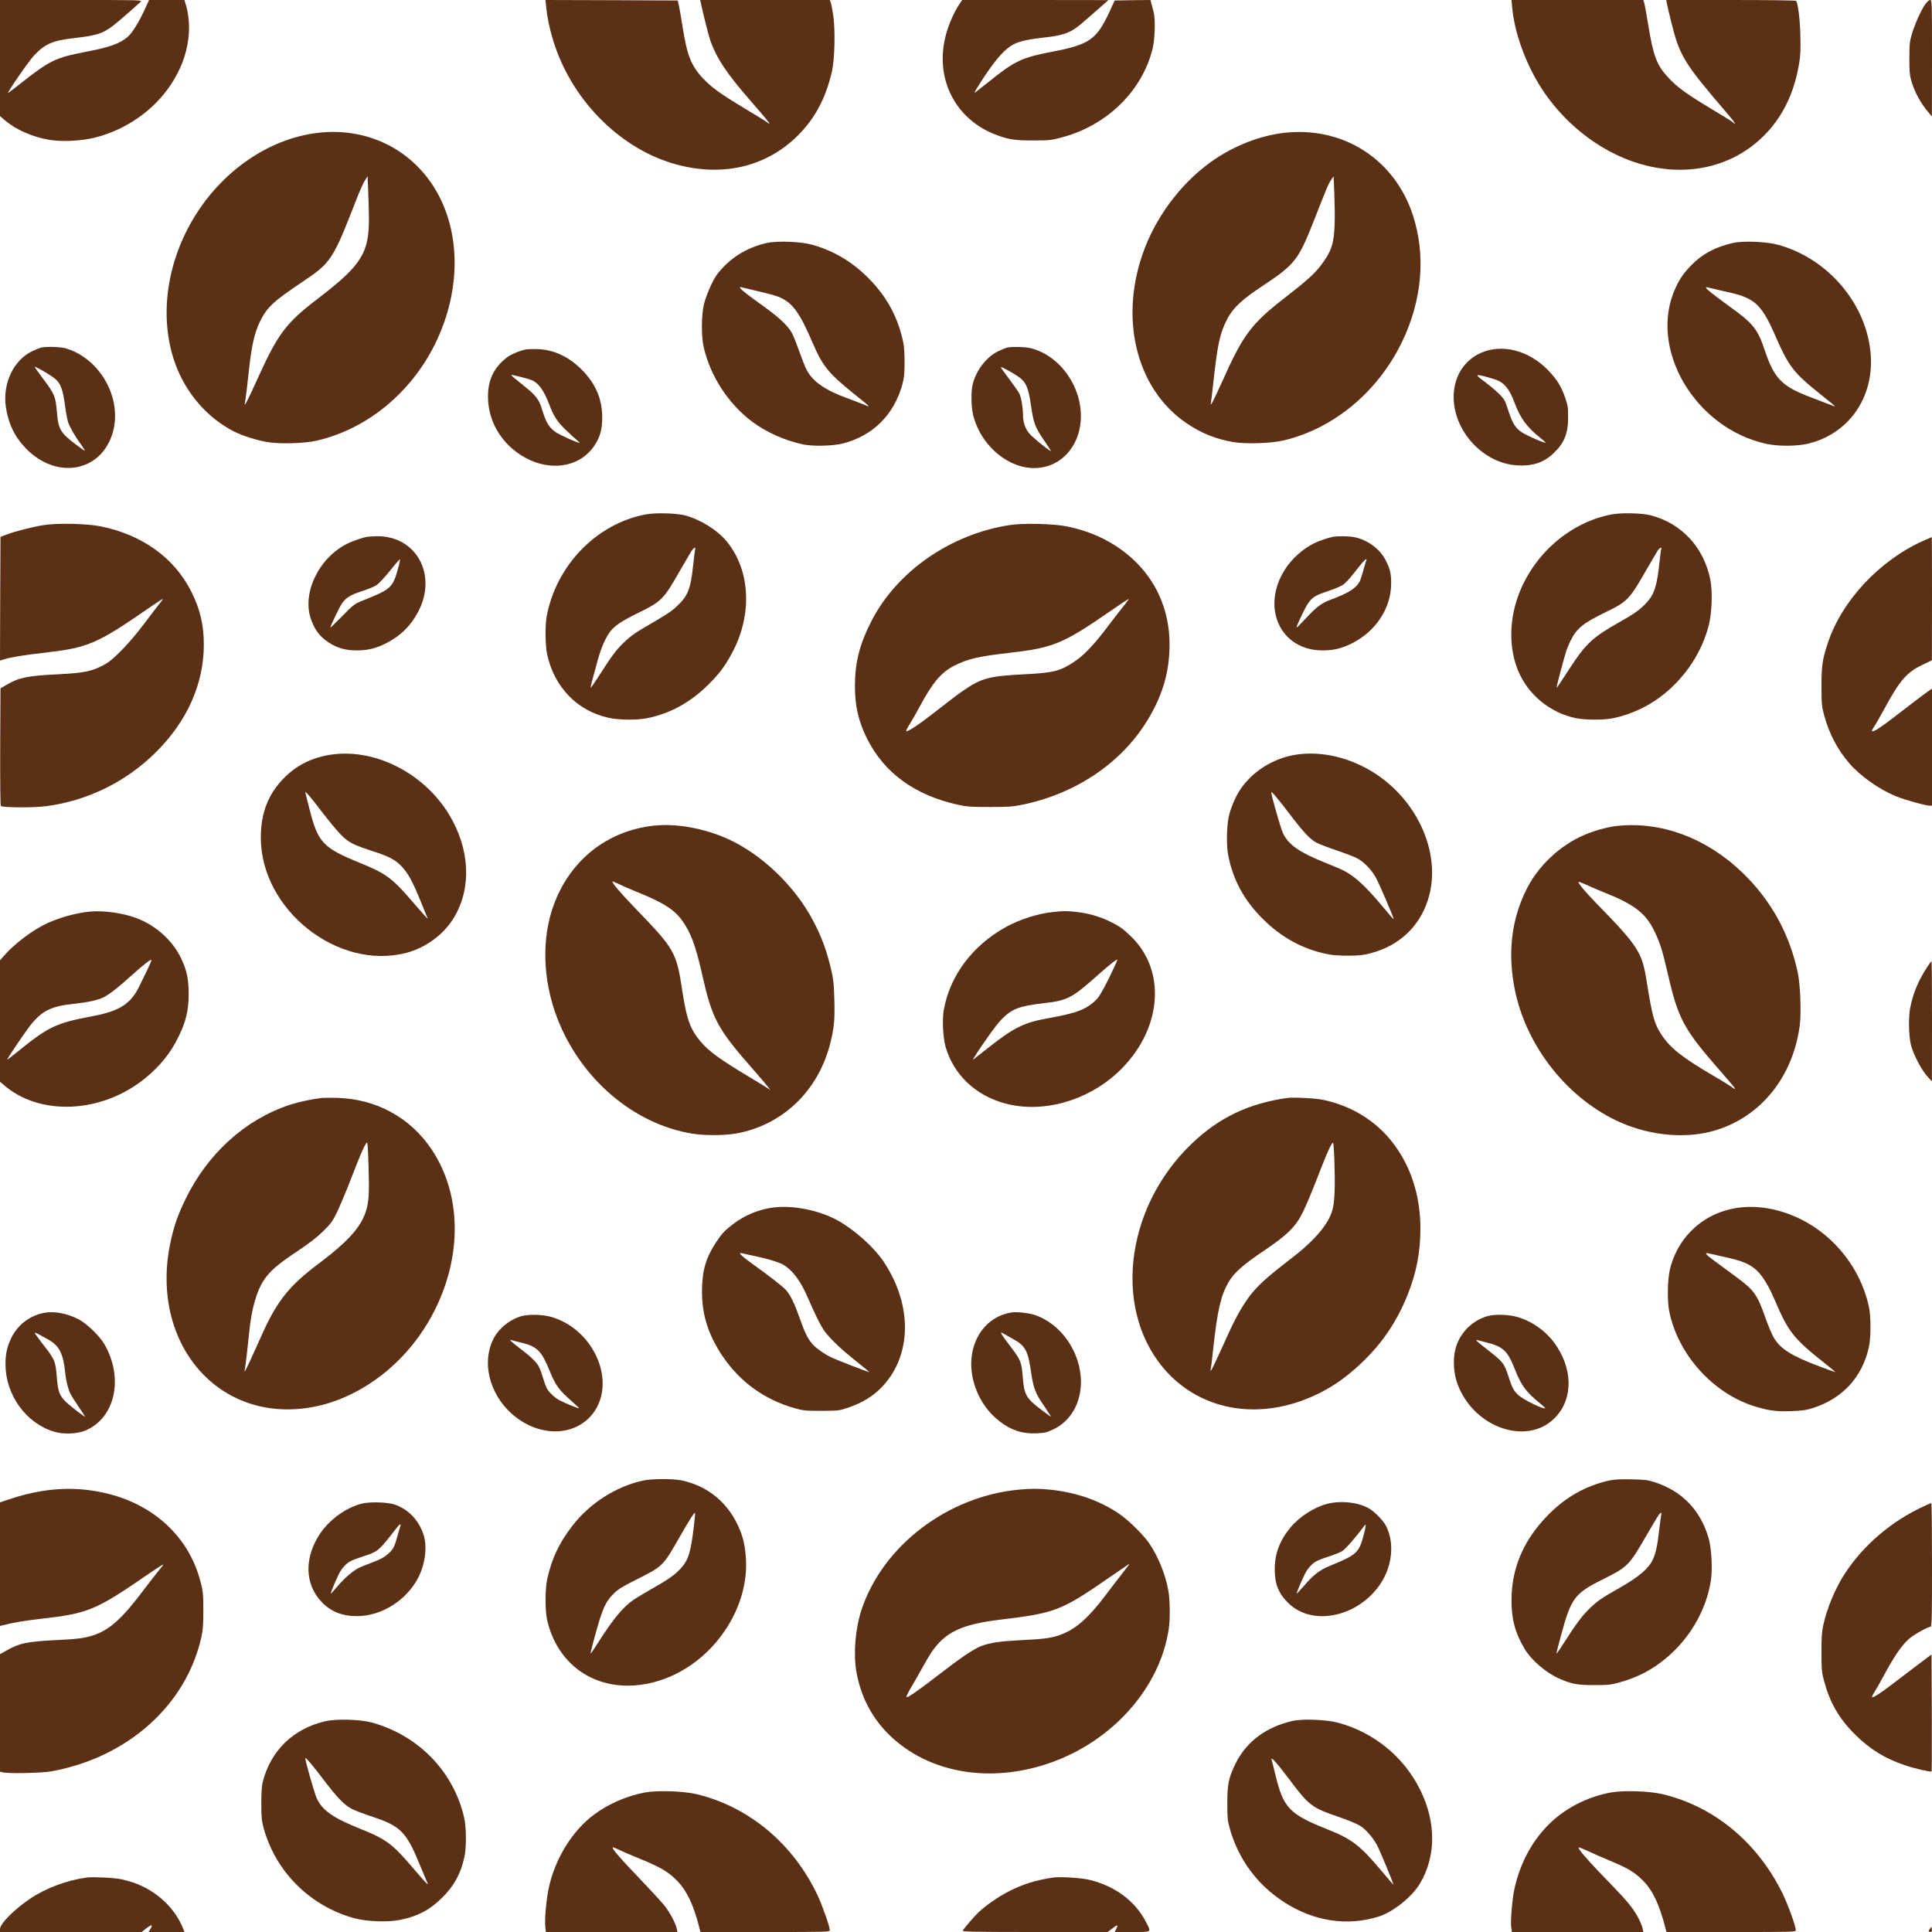 <?xml version="1.0" standalone="no"?>
<!DOCTYPE svg PUBLIC "-//W3C//DTD SVG 20010904//EN"
 "http://www.w3.org/TR/2001/REC-SVG-20010904/DTD/svg10.dtd">
<svg version="1.0" xmlns="http://www.w3.org/2000/svg"
 width="2000pt" height="2000pt" viewBox="0 0 2000 2000"
 preserveAspectRatio="xMidYMid meet">

<g transform="translate(0,2000) scale(0.1,-0.1)"
fill="#5c3015" stroke="none">

<path d="M0 19400 l0 -601 36 -32 c125 -110 307 -190 493 -217 124 -19 321 -8
451 25 320 79 609 280 786 545 106 161 163 310 185 488 13 112 4 239 -26 340
l-16 52 -183 0 -183 0 -49 -107 c-58 -126 -127 -237 -174 -276 -81 -69 -185
-106 -425 -152 -320 -62 -377 -89 -672 -321 -70 -55 -133 -104 -139 -107 -24
-14 212 329 268 388 113 121 193 156 418 181 226 26 289 45 395 124 44 32 234
197 290 251 19 19 7 19 -718 19 l-737 0 0 -600z"/>
<path d="M5654 19928 c11 -110 34 -220 72 -345 181 -598 668 -1101 1229 -1272
499 -151 970 -48 1306 288 177 177 286 383 351 660 29 126 36 427 14 579 -9
62 -21 124 -26 137 l-10 25 -671 0 -671 0 7 -32 c20 -95 79 -331 97 -383 64
-186 171 -347 423 -635 147 -168 197 -230 189 -230 -4 0 -15 6 -23 14 -9 8
-114 73 -235 145 -252 152 -338 214 -429 310 -122 129 -166 241 -212 540 -15
95 -32 193 -38 219 l-12 47 -684 3 -684 2 7 -72z"/>
<path d="M9942 19973 c-74 -107 -141 -268 -166 -403 -80 -418 126 -800 514
-957 141 -56 202 -67 400 -67 176 0 191 2 303 32 467 124 831 480 939 919 24
101 30 307 10 381 -7 23 -17 60 -22 82 l-11 40 -185 -2 -185 -3 -55 -120
c-133 -285 -206 -336 -590 -410 -321 -62 -390 -95 -669 -320 -66 -53 -127
-101 -136 -105 -9 -5 37 71 102 169 128 192 217 290 307 335 59 29 155 51 297
66 193 20 271 45 360 113 34 26 102 85 290 250 l30 26 -757 1 -757 0 -19 -27z"/>
<path d="M15654 19923 c24 -266 144 -593 307 -843 144 -220 332 -410 549 -555
536 -358 1164 -377 1611 -49 274 202 446 499 505 876 13 79 15 144 11 288 -4
162 -24 321 -43 351 -3 5 -288 9 -675 9 l-670 0 7 -37 c3 -21 24 -108 45 -193
87 -350 130 -420 567 -930 57 -66 98 -120 93 -120 -5 0 -13 4 -16 10 -3 5
-111 73 -241 150 -251 151 -345 220 -436 319 -116 125 -153 221 -204 534 -20
122 -40 232 -45 245 l-9 22 -681 0 -682 0 7 -77z"/>
<path d="M19929 19954 c-45 -65 -103 -195 -135 -299 -25 -82 -28 -104 -28
-255 -1 -134 3 -177 18 -230 37 -127 98 -239 185 -340 l30 -35 1 603 c0 590 0
602 -20 602 -11 0 -31 -18 -51 -46z"/>
<path d="M3330 18629 c-506 -45 -1000 -368 -1305 -854 -301 -479 -382 -1056
-214 -1531 109 -310 335 -571 614 -712 88 -44 231 -89 341 -108 129 -22 390
-15 515 15 513 119 966 487 1218 991 297 595 273 1261 -61 1712 -257 347 -666
526 -1108 487z m489 -881 c3 -368 -76 -493 -529 -840 -335 -256 -414 -363
-635 -853 -83 -184 -128 -272 -121 -235 9 45 25 182 46 375 25 225 56 361 108
470 74 152 137 212 425 405 315 210 330 233 571 851 35 92 77 187 93 210 l28
44 6 -140 c4 -77 7 -206 8 -287z"/>
<path d="M13335 18629 c-246 -20 -516 -117 -744 -267 -322 -212 -593 -552
-739 -927 -274 -708 -99 -1454 428 -1814 151 -104 305 -166 484 -197 124 -22
394 -14 517 15 520 121 978 499 1230 1016 212 436 252 905 113 1324 -187 562
-697 899 -1289 850z m481 -954 c-7 -200 -34 -280 -144 -424 -67 -88 -149 -161
-382 -342 -338 -263 -422 -375 -638 -859 -77 -172 -126 -268 -118 -230 3 14
15 111 26 215 44 404 68 515 143 660 60 117 152 203 368 346 336 223 369 265
534 684 138 351 145 368 173 410 l27 40 8 -180 c4 -99 6 -243 3 -320z"/>
<path d="M7935 17484 c-207 -46 -387 -160 -511 -324 -45 -59 -112 -212 -136
-306 -27 -113 -30 -328 -4 -444 66 -298 254 -589 502 -775 145 -109 342 -197
529 -236 102 -21 306 -16 410 10 310 79 529 296 616 611 19 71 23 110 23 230
0 83 -5 171 -13 205 -58 267 -169 472 -360 665 -170 171 -359 283 -581 346
-122 34 -362 43 -475 18z m-90 -498 c83 -19 175 -44 205 -55 150 -58 224 -156
364 -484 103 -238 159 -307 419 -518 197 -159 190 -150 92 -110 -27 11 -95 37
-150 57 -233 85 -360 173 -423 292 -17 31 -51 118 -77 192 -26 74 -60 161 -77
192 -39 74 -133 162 -288 273 -69 49 -153 111 -187 138 -62 48 -80 74 -45 63
9 -3 85 -21 167 -40z"/>
<path d="M17941 17485 c-186 -42 -318 -113 -434 -232 -77 -79 -115 -133 -160
-229 -292 -624 197 -1462 945 -1620 125 -26 318 -24 433 5 414 105 671 472
641 914 -36 521 -435 998 -956 1142 -120 34 -364 44 -469 20z m-111 -496 c164
-35 219 -53 287 -91 94 -53 160 -144 247 -343 158 -360 193 -405 498 -650 76
-60 136 -110 135 -112 -2 -1 -36 11 -77 27 -41 16 -129 50 -195 75 -279 107
-360 191 -455 475 -74 223 -122 283 -361 454 -168 122 -249 186 -249 198 0 6
8 7 17 3 10 -3 78 -19 153 -36z"/>
<path d="M430 16403 c-14 -3 -57 -20 -96 -38 -193 -93 -307 -331 -274 -573 23
-170 90 -311 205 -431 319 -332 783 -249 902 161 102 352 -129 766 -486 872
-51 15 -188 20 -251 9z m118 -307 c77 -54 102 -115 127 -307 8 -63 22 -135 30
-160 18 -52 78 -156 138 -237 21 -30 37 -55 35 -57 -2 -2 -39 23 -83 56 -170
127 -192 164 -206 346 -13 157 -25 187 -143 342 -47 63 -86 118 -86 122 0 10
127 -61 188 -105z"/>
<path d="M10430 16403 c-14 -3 -57 -20 -95 -38 -123 -59 -230 -197 -266 -345
-18 -73 -16 -229 4 -312 83 -343 406 -594 705 -548 191 29 340 172 392 376 91
357 -147 768 -497 859 -53 14 -185 18 -243 8z m127 -313 c64 -48 90 -110 114
-275 28 -197 42 -235 142 -381 71 -105 73 -109 56 -99 -44 26 -184 142 -214
178 -41 47 -65 118 -65 191 -1 81 -18 184 -39 224 -11 20 -58 88 -105 150 -47
62 -86 117 -86 121 0 11 141 -67 197 -109z"/>
<path d="M5450 16384 c-67 -13 -156 -50 -198 -81 -147 -111 -210 -252 -199
-448 10 -187 96 -362 240 -491 288 -256 680 -245 860 23 59 87 82 171 81 293
-1 201 -73 360 -230 511 -131 124 -277 189 -439 195 -49 1 -101 0 -115 -2z
m-63 -285 c47 -12 101 -27 119 -35 70 -29 126 -108 181 -254 44 -117 82 -175
166 -257 45 -43 97 -91 115 -105 17 -15 32 -29 32 -32 0 -11 -211 83 -250 112
-70 51 -98 99 -141 241 -28 92 -63 138 -164 219 -121 97 -161 131 -152 131 5
1 47 -8 94 -20z"/>
<path d="M15435 16380 c-191 -38 -333 -178 -374 -368 -83 -388 247 -808 650
-830 158 -8 271 30 371 126 112 107 151 202 151 372 0 102 -3 125 -30 202 -40
117 -83 186 -172 280 -166 175 -393 258 -596 218z m80 -323 c69 -35 115 -98
160 -217 63 -170 130 -262 273 -375 28 -22 51 -43 52 -47 0 -12 -194 72 -245
106 -68 45 -97 91 -141 226 -34 106 -41 118 -93 170 -31 31 -90 81 -131 112
-127 95 -127 99 -7 68 56 -15 116 -34 132 -43z"/>
<path d="M6685 14675 c-508 -95 -927 -526 -1026 -1056 -17 -95 -15 -299 5
-393 73 -338 311 -585 634 -656 106 -24 287 -26 394 -6 240 46 456 164 643
351 109 108 171 191 241 321 215 397 194 860 -54 1160 -97 118 -273 227 -432
269 -92 23 -303 29 -405 10z m511 -362 c-3 -10 -12 -85 -21 -168 -25 -240 -54
-314 -165 -418 -62 -59 -101 -84 -365 -238 -81 -47 -132 -86 -196 -149 -80
-80 -116 -129 -273 -374 -31 -48 -59 -87 -61 -84 -4 3 8 50 75 293 35 124 82
231 129 290 51 63 123 110 295 194 231 113 257 139 419 423 52 90 106 182 120
206 27 42 53 57 43 25z"/>
<path d="M16685 14675 c-436 -82 -818 -418 -973 -855 -90 -257 -90 -534 2
-759 101 -250 332 -440 598 -495 96 -20 282 -21 380 -2 103 20 212 58 316 110
325 164 585 487 679 844 35 132 43 357 18 482 -67 334 -296 581 -615 665 -91
24 -302 29 -405 10z m512 -358 c-3 -7 -10 -65 -17 -128 -26 -252 -54 -342
-137 -430 -65 -70 -125 -113 -278 -199 -271 -152 -347 -222 -503 -460 -130
-200 -145 -221 -148 -218 -4 4 80 320 101 383 10 28 29 73 42 100 67 134 129
183 373 302 216 105 240 131 410 428 57 99 112 192 122 208 20 28 44 38 35 14z"/>
<path d="M450 14564 c-113 -18 -290 -63 -380 -97 l-65 -24 -3 -641 -2 -640 46
14 c74 22 195 42 389 64 483 55 558 87 1131 483 62 42 115 77 119 77 4 0 -11
-21 -32 -47 -22 -27 -95 -122 -163 -213 -143 -190 -307 -361 -395 -412 -134
-76 -213 -94 -492 -108 -320 -16 -405 -33 -533 -108 l-65 -38 -3 -604 c-1
-373 1 -607 7 -613 18 -18 336 -20 466 -3 435 57 835 255 1145 565 319 319
490 705 490 1107 0 207 -39 371 -133 556 -175 345 -508 583 -934 669 -142 29
-451 36 -593 13z"/>
<path d="M10455 14565 c-610 -93 -1164 -475 -1429 -985 -126 -242 -175 -434
-176 -677 0 -211 36 -368 125 -548 179 -358 497 -589 948 -687 88 -19 132 -22
322 -22 187 0 236 3 330 22 549 110 1023 425 1294 861 154 248 227 476 237
741 18 454 -182 838 -561 1082 -147 95 -314 161 -502 199 -138 28 -450 35
-588 14z m1178 -837 c-33 -40 -108 -138 -169 -218 -139 -185 -247 -298 -349
-364 -140 -93 -214 -111 -507 -126 -363 -18 -444 -39 -623 -160 -65 -44 -114
-81 -377 -285 -103 -80 -203 -145 -225 -145 -7 0 5 28 31 68 23 37 69 117 101
177 136 255 224 361 360 432 138 71 251 98 560 133 472 54 566 93 1065 438 96
67 179 121 183 122 5 0 -18 -33 -50 -72z"/>
<path d="M3800 14443 c-44 -7 -154 -45 -205 -71 -299 -149 -474 -520 -373
-790 41 -110 90 -173 182 -234 88 -57 171 -80 286 -81 117 0 199 20 305 73
152 77 260 184 337 333 197 384 -27 783 -435 776 -40 -1 -83 -4 -97 -6z m319
-333 c-53 -193 -72 -210 -359 -325 -93 -38 -98 -41 -217 -163 -68 -68 -123
-122 -123 -119 0 17 95 216 121 252 43 60 87 87 208 126 57 18 123 45 146 60
26 17 83 77 140 148 53 67 100 121 104 121 5 0 -4 -45 -20 -100z"/>
<path d="M13800 14443 c-41 -7 -152 -44 -195 -66 -117 -58 -231 -160 -300
-267 -256 -396 -53 -842 385 -843 116 0 198 20 305 73 246 123 405 363 406
616 1 108 -11 156 -58 247 -61 116 -185 208 -321 236 -51 11 -170 13 -222 4z
m345 -243 c-4 -6 -17 -51 -31 -101 -13 -49 -30 -102 -38 -117 -36 -70 -117
-122 -293 -187 -101 -37 -151 -74 -260 -191 -54 -57 -98 -102 -100 -100 -8 7
90 213 122 256 45 61 74 78 212 124 62 21 129 50 150 65 21 16 68 65 103 111
90 115 121 150 132 150 5 0 6 -5 3 -10z"/>
<path d="M19910 14402 c-453 -203 -843 -620 -988 -1057 -57 -172 -67 -241 -66
-455 0 -178 3 -204 27 -293 50 -186 136 -353 257 -494 117 -137 315 -277 493
-348 94 -38 301 -95 343 -95 l24 0 0 605 0 606 -44 -30 c-23 -16 -106 -78
-182 -137 -301 -233 -360 -274 -394 -274 -6 0 2 19 18 43 16 23 62 103 102
177 164 304 237 390 398 466 l101 49 1 638 c0 350 -1 637 -2 637 -2 0 -41 -17
-88 -38z"/>
<path d="M3408 12185 c-186 -31 -341 -110 -467 -238 -165 -167 -241 -363 -241
-618 0 -746 797 -1378 1506 -1193 203 53 392 193 496 370 182 307 162 704 -52
1060 -265 438 -783 696 -1242 619z m-75 -590 c67 -88 154 -193 193 -233 82
-83 126 -106 329 -172 166 -54 231 -87 294 -150 70 -70 120 -159 202 -361 39
-96 73 -181 77 -189 3 -8 -62 64 -145 161 -225 262 -281 303 -556 416 -383
156 -435 210 -522 553 -25 96 -45 177 -45 179 0 15 68 -65 173 -204z"/>
<path d="M13425 12189 c-187 -27 -370 -120 -498 -254 -94 -97 -152 -201 -199
-355 -29 -95 -36 -326 -13 -438 51 -253 165 -463 355 -652 198 -199 425 -321
690 -371 36 -7 126 -13 200 -12 112 0 152 5 232 26 287 76 496 268 587 542
165 496 -128 1112 -658 1384 -227 117 -472 162 -696 130z m-80 -609 c150 -197
214 -266 283 -303 26 -14 120 -50 208 -80 88 -30 183 -66 211 -81 65 -33 140
-107 188 -187 33 -53 199 -439 192 -445 -1 -2 -50 54 -107 123 -143 172 -252
280 -335 335 -74 49 -76 49 -285 135 -255 104 -360 178 -418 296 -23 47 -122
392 -122 426 0 15 70 -68 185 -219z"/>
<path d="M6770 11453 c-484 -52 -869 -357 -1039 -824 -126 -346 -113 -772 35
-1162 241 -632 792 -1105 1404 -1203 123 -20 330 -19 445 1 483 85 854 439
979 932 41 160 49 247 43 456 -4 158 -10 211 -31 302 -48 205 -102 351 -192
520 -188 355 -532 684 -881 841 -244 110 -533 162 -763 137z m-185 -683 c280
-112 395 -185 480 -304 86 -121 136 -256 200 -537 108 -483 157 -574 542
-1012 68 -78 134 -155 146 -172 l22 -30 -25 18 c-14 9 -101 63 -195 119 -305
183 -419 266 -505 369 -105 126 -142 229 -185 510 -63 416 -76 439 -495 873
-156 163 -230 249 -230 271 0 3 26 -8 58 -23 31 -16 116 -53 187 -82z"/>
<path d="M16730 11449 c-93 -11 -230 -49 -333 -94 -249 -107 -473 -318 -593
-558 -158 -314 -199 -661 -123 -1040 119 -594 554 -1140 1098 -1378 320 -140
690 -170 986 -78 468 144 796 555 866 1084 17 132 6 423 -21 549 -86 400 -276
745 -567 1027 -376 365 -850 541 -1313 488z m-120 -689 c313 -125 428 -215
519 -405 55 -113 85 -211 136 -435 107 -467 165 -574 533 -995 182 -208 197
-228 117 -170 -16 12 -97 62 -180 110 -318 186 -446 287 -535 423 -75 114 -96
190 -155 562 -47 293 -89 358 -511 790 -116 119 -194 211 -194 230 0 5 37 -9
83 -30 45 -21 129 -57 187 -80z"/>
<path d="M940 10564 c-140 -12 -311 -58 -446 -119 -152 -69 -346 -215 -456
-343 l-38 -43 0 -629 0 -628 35 -30 c375 -330 1020 -300 1470 68 154 126 263
262 344 430 77 157 104 273 104 440 0 154 -19 244 -77 367 -90 189 -266 347
-472 422 -137 50 -326 76 -464 65z m582 -610 c-27 -54 -61 -125 -76 -156 -89
-189 -207 -265 -491 -318 -374 -70 -452 -107 -773 -367 -56 -46 -105 -83 -107
-83 -8 0 143 226 217 326 131 177 226 227 478 253 138 15 245 38 300 66 64 32
149 99 281 218 134 120 212 182 217 169 1 -5 -19 -53 -46 -108z"/>
<path d="M10903 10559 c-155 -15 -350 -77 -493 -157 -345 -192 -578 -504 -640
-858 -18 -99 -8 -287 19 -382 83 -287 309 -502 616 -585 386 -104 848 24 1169
324 453 425 511 1046 130 1409 -85 81 -110 98 -211 149 -106 53 -229 88 -354
101 -110 11 -116 11 -236 -1z m579 -681 c-56 -114 -104 -197 -127 -220 -100
-104 -204 -145 -496 -197 -261 -46 -361 -96 -641 -317 -163 -129 -153 -122
-142 -104 91 148 238 353 291 407 110 111 182 138 439 168 238 27 290 53 529
265 156 138 225 193 233 186 2 -3 -37 -87 -86 -188z"/>
<path d="M19946 9983 c-90 -140 -141 -264 -171 -412 -21 -101 -16 -303 9 -396
24 -92 110 -255 166 -316 l49 -54 1 623 c0 342 -2 622 -5 622 -3 0 -25 -30
-49 -67z"/>
<path d="M3330 8634 c-108 -13 -237 -41 -330 -71 -461 -152 -850 -504 -1080
-977 -78 -161 -117 -271 -153 -436 -120 -543 17 -1071 365 -1406 309 -298 747
-403 1199 -289 439 112 848 429 1101 857 353 598 368 1292 37 1788 -221 331
-574 524 -979 535 -69 2 -141 1 -160 -1z m489 -882 c1 -105 -4 -177 -15 -229
-40 -197 -170 -351 -504 -603 -311 -233 -438 -394 -599 -760 -66 -148 -148
-327 -160 -345 -12 -19 -12 -18 -7 5 7 33 32 246 46 390 23 238 74 419 151
537 61 93 148 169 347 300 128 86 202 143 268 208 81 80 97 102 142 195 28 58
92 209 141 335 99 257 134 338 159 375 16 24 17 21 23 -115 4 -77 7 -209 8
-293z"/>
<path d="M13325 8634 c-400 -57 -703 -202 -984 -469 -712 -677 -826 -1770
-250 -2380 350 -369 880 -474 1404 -278 222 83 419 209 609 393 210 202 360
426 469 700 89 223 131 439 131 680 0 307 -79 584 -232 815 -178 270 -451 452
-777 520 -77 16 -308 28 -370 19z m491 -959 c-5 -146 -18 -210 -56 -285 -63
-125 -196 -267 -395 -419 -285 -219 -379 -308 -471 -448 -80 -122 -122 -203
-239 -464 -58 -128 -110 -237 -116 -243 -9 -8 -10 -7 -7 5 3 8 16 105 27 215
44 404 79 554 161 695 55 94 153 180 362 320 245 165 331 250 406 402 30 60
94 213 143 340 96 247 130 327 157 367 16 24 17 18 25 -160 4 -102 6 -248 3
-325z"/>
<path d="M8007 7500 c-148 -18 -293 -78 -412 -167 -93 -71 -119 -98 -184 -196
-103 -156 -142 -289 -144 -492 -2 -253 62 -457 211 -681 181 -269 437 -454
749 -542 91 -25 112 -27 278 -27 175 1 182 2 275 33 135 45 247 112 335 199
325 324 338 855 32 1313 -100 149 -301 330 -477 427 -189 104 -460 159 -663
133z m-182 -505 c137 -30 234 -60 283 -87 93 -53 180 -168 251 -334 81 -188
142 -308 180 -359 62 -81 162 -176 316 -300 80 -63 145 -117 145 -119 0 -5
-321 118 -387 149 -70 32 -163 96 -201 139 -51 59 -81 119 -132 266 -53 151
-93 235 -141 293 -27 33 -181 153 -351 274 -83 60 -128 97 -128 108 0 4 12 4
28 0 15 -4 77 -18 137 -30z"/>
<path d="M18015 7500 c-360 -41 -640 -287 -727 -636 -26 -104 -30 -325 -9
-434 89 -455 463 -866 904 -994 140 -41 207 -49 361 -44 118 5 155 10 226 33
305 99 507 318 576 627 23 99 23 327 0 426 -86 386 -349 723 -701 899 -204
102 -430 147 -630 123z m-190 -506 c203 -43 283 -75 357 -142 60 -54 127 -162
187 -303 147 -343 193 -401 529 -668 56 -45 102 -83 102 -85 0 -2 -71 23 -157
56 -296 111 -410 182 -481 301 -18 30 -57 122 -86 204 -89 251 -114 286 -327
442 -68 50 -161 118 -206 152 -86 62 -104 87 -55 74 15 -4 77 -18 137 -31z"/>
<path d="M460 6410 c-155 -28 -285 -130 -350 -275 -40 -88 -54 -159 -53 -265
3 -313 214 -604 501 -690 98 -30 239 -25 325 11 310 128 401 546 196 897 -51
85 -180 210 -264 254 -120 62 -252 87 -355 68z m38 -276 c116 -65 156 -144
177 -344 8 -83 31 -173 55 -220 11 -21 48 -80 84 -133 37 -53 66 -99 66 -102
0 -9 -160 115 -201 156 -63 63 -79 106 -90 242 -14 179 -19 191 -150 358 -43
56 -79 105 -79 110 0 6 20 -2 45 -16 25 -14 66 -37 93 -51z"/>
<path d="M10475 6414 c-335 -51 -510 -416 -375 -785 50 -138 136 -256 248
-343 121 -93 237 -130 380 -124 86 4 106 8 175 41 178 83 286 268 287 489 0
312 -209 611 -489 699 -61 18 -175 30 -226 23z m15 -277 c123 -67 151 -119
182 -330 26 -178 43 -225 135 -359 40 -60 73 -111 73 -113 0 -3 -45 28 -99 70
-156 117 -179 158 -192 324 -13 171 -20 189 -126 329 -112 146 -121 165 -72
135 19 -11 63 -36 99 -56z"/>
<path d="M5400 6376 c-126 -36 -243 -132 -297 -246 -134 -282 -1 -657 300
-844 277 -173 604 -124 757 113 214 334 -31 852 -460 970 -86 24 -227 27 -300
7z m1 -276 c160 -40 205 -85 288 -289 61 -150 96 -199 218 -306 50 -44 90 -82
88 -84 -4 -4 -140 51 -198 81 -52 26 -115 85 -137 127 -10 20 -28 70 -40 111
-41 140 -62 165 -237 301 -103 80 -118 95 -85 85 9 -3 56 -15 103 -26z"/>
<path d="M15400 6376 c-164 -46 -295 -181 -335 -347 -26 -106 -17 -249 23
-356 171 -461 736 -649 1020 -338 181 197 172 507 -20 767 -93 125 -232 222
-382 265 -89 26 -229 30 -306 9z m-20 -271 c181 -44 226 -86 304 -285 63 -161
115 -230 253 -343 35 -28 61 -52 58 -55 -14 -15 -224 88 -276 135 -48 43 -67
79 -103 193 -45 139 -54 150 -223 282 -107 83 -129 104 -97 95 11 -3 48 -13
84 -22z"/>
<path d="M6660 4674 c-282 -61 -553 -234 -734 -468 -141 -183 -214 -339 -262
-556 -21 -100 -22 -320 -1 -416 94 -419 418 -684 837 -684 363 1 730 197 968
519 189 254 279 555 251 833 -12 129 -31 200 -80 306 -113 246 -321 412 -584
467 -93 19 -305 18 -395 -1z m524 -464 c-32 -273 -56 -356 -132 -441 -60 -67
-130 -118 -292 -209 -80 -46 -170 -100 -200 -120 -111 -76 -213 -200 -369
-445 -40 -64 -75 -114 -77 -113 -2 2 8 46 22 98 95 358 125 431 216 522 46 46
87 71 229 143 285 143 279 137 464 460 90 159 143 241 150 233 2 -2 -3 -59
-11 -128z"/>
<path d="M16660 4674 c-243 -54 -448 -169 -630 -353 -255 -257 -381 -548 -383
-881 -1 -200 37 -343 135 -508 70 -119 228 -253 366 -312 129 -55 183 -64 357
-64 143 0 171 3 257 27 185 50 337 129 482 249 248 206 417 497 466 800 20
124 8 343 -24 451 -86 287 -275 482 -556 573 -75 24 -103 27 -245 30 -114 2
-179 -1 -225 -12z m537 -356 c-3 -13 -13 -86 -22 -163 -17 -156 -36 -239 -66
-302 -44 -92 -146 -178 -339 -288 -187 -106 -225 -132 -302 -204 -83 -78 -152
-169 -277 -366 -40 -64 -75 -114 -78 -112 -2 3 21 96 52 207 99 364 138 416
418 556 270 135 278 143 464 464 108 186 135 230 147 230 4 0 6 -10 3 -22z"/>
<path d="M545 4579 c-133 -13 -284 -45 -422 -91 l-123 -40 0 -640 0 -640 28 7
c105 27 221 47 377 65 517 59 577 84 1158 484 70 48 127 84 127 80 0 -4 -19
-30 -43 -58 -24 -28 -98 -123 -164 -211 -222 -294 -347 -407 -519 -464 -88
-29 -165 -39 -394 -50 -290 -15 -368 -31 -497 -104 l-73 -41 0 -608 0 -608 27
-7 c55 -15 403 -8 503 10 793 143 1402 689 1556 1397 15 66 19 126 19 270 0
170 -3 194 -29 295 -119 466 -488 807 -996 921 -180 40 -348 51 -535 33z"/>
<path d="M10545 4579 c-736 -70 -1404 -579 -1625 -1239 -65 -193 -87 -450 -56
-638 44 -262 162 -488 347 -667 403 -389 1033 -499 1649 -288 657 226 1152
784 1240 1398 14 103 12 290 -5 387 -30 171 -108 362 -203 498 -62 88 -211
234 -302 296 -206 141 -451 227 -729 254 -117 11 -186 11 -316 -1z m1139 -781
c-5 -7 -40 -53 -79 -103 -39 -49 -103 -133 -143 -186 -199 -266 -331 -381
-503 -439 -83 -28 -162 -38 -389 -49 -217 -11 -320 -26 -410 -60 -78 -29 -204
-114 -440 -296 -212 -164 -314 -235 -336 -235 -6 0 14 44 45 98 32 53 84 144
116 202 31 58 73 129 92 157 143 216 315 299 723 347 561 67 628 93 1115 430
116 80 211 145 213 146 2 0 0 -6 -4 -12z"/>
<path d="M3747 4435 c-164 -41 -336 -165 -434 -312 -166 -248 -159 -524 17
-707 96 -100 211 -146 366 -146 255 0 517 166 637 405 72 145 92 326 48 449
-52 145 -152 248 -289 299 -74 27 -259 33 -345 12z m398 -232 c-4 -10 -18 -57
-31 -106 -29 -105 -42 -133 -86 -173 -48 -44 -78 -61 -181 -101 -51 -19 -108
-42 -127 -51 -59 -27 -152 -106 -224 -191 -38 -45 -70 -80 -72 -78 -4 4 54
144 85 205 29 58 77 110 122 132 20 11 82 34 136 51 137 44 153 57 274 209 32
41 67 85 76 97 22 27 38 30 28 6z"/>
<path d="M13746 4434 c-134 -32 -293 -133 -385 -244 -114 -137 -166 -275 -165
-440 1 -153 41 -249 145 -349 241 -232 692 -147 931 177 139 188 170 442 76
626 -27 52 -109 138 -167 175 -106 67 -289 90 -435 55z m370 -328 c-48 -179
-72 -202 -341 -312 -113 -46 -176 -94 -272 -206 -42 -48 -78 -86 -80 -84 -4 4
54 141 86 204 29 58 77 110 122 132 20 11 81 34 135 51 54 17 113 41 130 53
38 26 145 149 229 263 19 25 16 -6 -9 -101z"/>
<path d="M19915 4407 c-334 -153 -626 -403 -818 -698 -101 -156 -185 -359
-224 -539 -14 -66 -18 -128 -17 -280 0 -178 3 -204 27 -292 59 -222 154 -387
316 -549 153 -154 316 -255 524 -324 102 -34 264 -71 273 -63 2 3 3 276 2 608
l-3 603 -145 -109 c-80 -60 -192 -146 -250 -190 -118 -91 -198 -144 -217 -144
-8 0 0 20 21 53 18 28 54 93 81 142 121 226 195 336 275 408 49 44 196 127
226 127 12 0 14 102 14 640 0 352 -3 640 -7 640 -5 0 -40 -15 -78 -33z"/>
<path d="M3364 2181 c-331 -78 -563 -305 -645 -631 -9 -36 -14 -112 -14 -220
0 -140 4 -178 23 -250 123 -453 477 -808 934 -936 127 -36 352 -45 478 -19
186 38 311 104 441 234 120 120 190 248 226 415 22 96 21 307 -1 404 -107 478
-468 853 -951 989 -126 35 -370 42 -491 14z m-21 -596 c147 -194 223 -273 302
-312 33 -17 131 -54 217 -82 285 -95 346 -157 484 -496 34 -83 67 -161 73
-174 29 -54 -4 -22 -122 116 -235 277 -291 320 -572 433 -280 113 -387 188
-446 314 -22 47 -118 382 -119 415 0 17 80 -78 183 -214z"/>
<path d="M13381 2185 c-274 -62 -478 -214 -590 -440 -71 -144 -86 -215 -86
-410 0 -146 3 -182 23 -254 88 -323 286 -593 567 -773 307 -198 650 -250 975
-149 152 48 349 205 432 347 164 279 165 628 3 959 -169 346 -481 602 -855
702 -120 32 -365 42 -469 18z m-42 -595 c213 -283 236 -301 517 -398 101 -34
192 -73 226 -94 60 -39 129 -118 174 -201 27 -50 175 -407 168 -407 -2 0 -59
66 -127 148 -215 256 -306 326 -551 423 -397 158 -458 221 -540 554 -20 83
-39 159 -43 170 -11 38 56 -35 176 -195z"/>
<path d="M6681 1445 c-182 -32 -380 -117 -528 -227 -227 -167 -406 -456 -472
-761 -26 -120 -45 -333 -36 -404 l6 -53 681 0 681 0 -7 33 c-12 59 -72 171
-133 247 -34 41 -150 167 -258 280 -193 200 -283 305 -272 316 3 3 31 -8 63
-24 33 -16 122 -55 199 -86 224 -91 309 -140 395 -226 108 -107 179 -255 240
-497 l11 -43 669 0 c660 0 670 0 670 20 0 36 -77 255 -127 361 -253 534 -712
917 -1253 1046 -135 32 -398 41 -529 18z"/>
<path d="M16681 1445 c-250 -44 -487 -167 -658 -341 -172 -176 -292 -405 -347
-664 -22 -102 -41 -334 -32 -392 l7 -48 680 0 681 0 -7 33 c-13 58 -61 151
-114 222 -59 77 -84 104 -325 354 -156 163 -234 256 -224 267 3 2 47 -15 99
-39 52 -25 155 -70 229 -101 182 -75 251 -117 336 -202 102 -101 171 -247 234
-491 l11 -43 669 0 c660 0 670 0 670 20 0 41 -82 266 -139 383 -261 528 -708
897 -1241 1024 -135 32 -398 41 -529 18z"/>
<path d="M900 564 c-201 -26 -421 -107 -585 -217 -167 -112 -315 -261 -315
-317 l0 -30 734 0 733 0 44 35 c57 45 74 45 48 0 l-21 -35 186 0 186 0 -11 27
c-83 218 -278 401 -516 484 -32 11 -89 27 -128 35 -69 16 -288 26 -355 18z"/>
<path d="M10905 564 c-183 -27 -316 -68 -467 -146 -105 -54 -228 -139 -310
-216 -43 -40 -144 -158 -162 -189 -6 -10 146 -13 747 -13 l754 0 47 36 c25 21
49 34 52 31 3 -3 -2 -19 -11 -36 l-16 -31 181 0 c207 0 198 -5 149 93 -112
223 -320 381 -591 447 -81 20 -302 34 -373 24z"/>
<path d="M19977 30 c-16 -22 -16 -25 -1 -28 21 -5 26 2 22 30 l-3 23 -18 -25z"/>
</g>
</svg>
